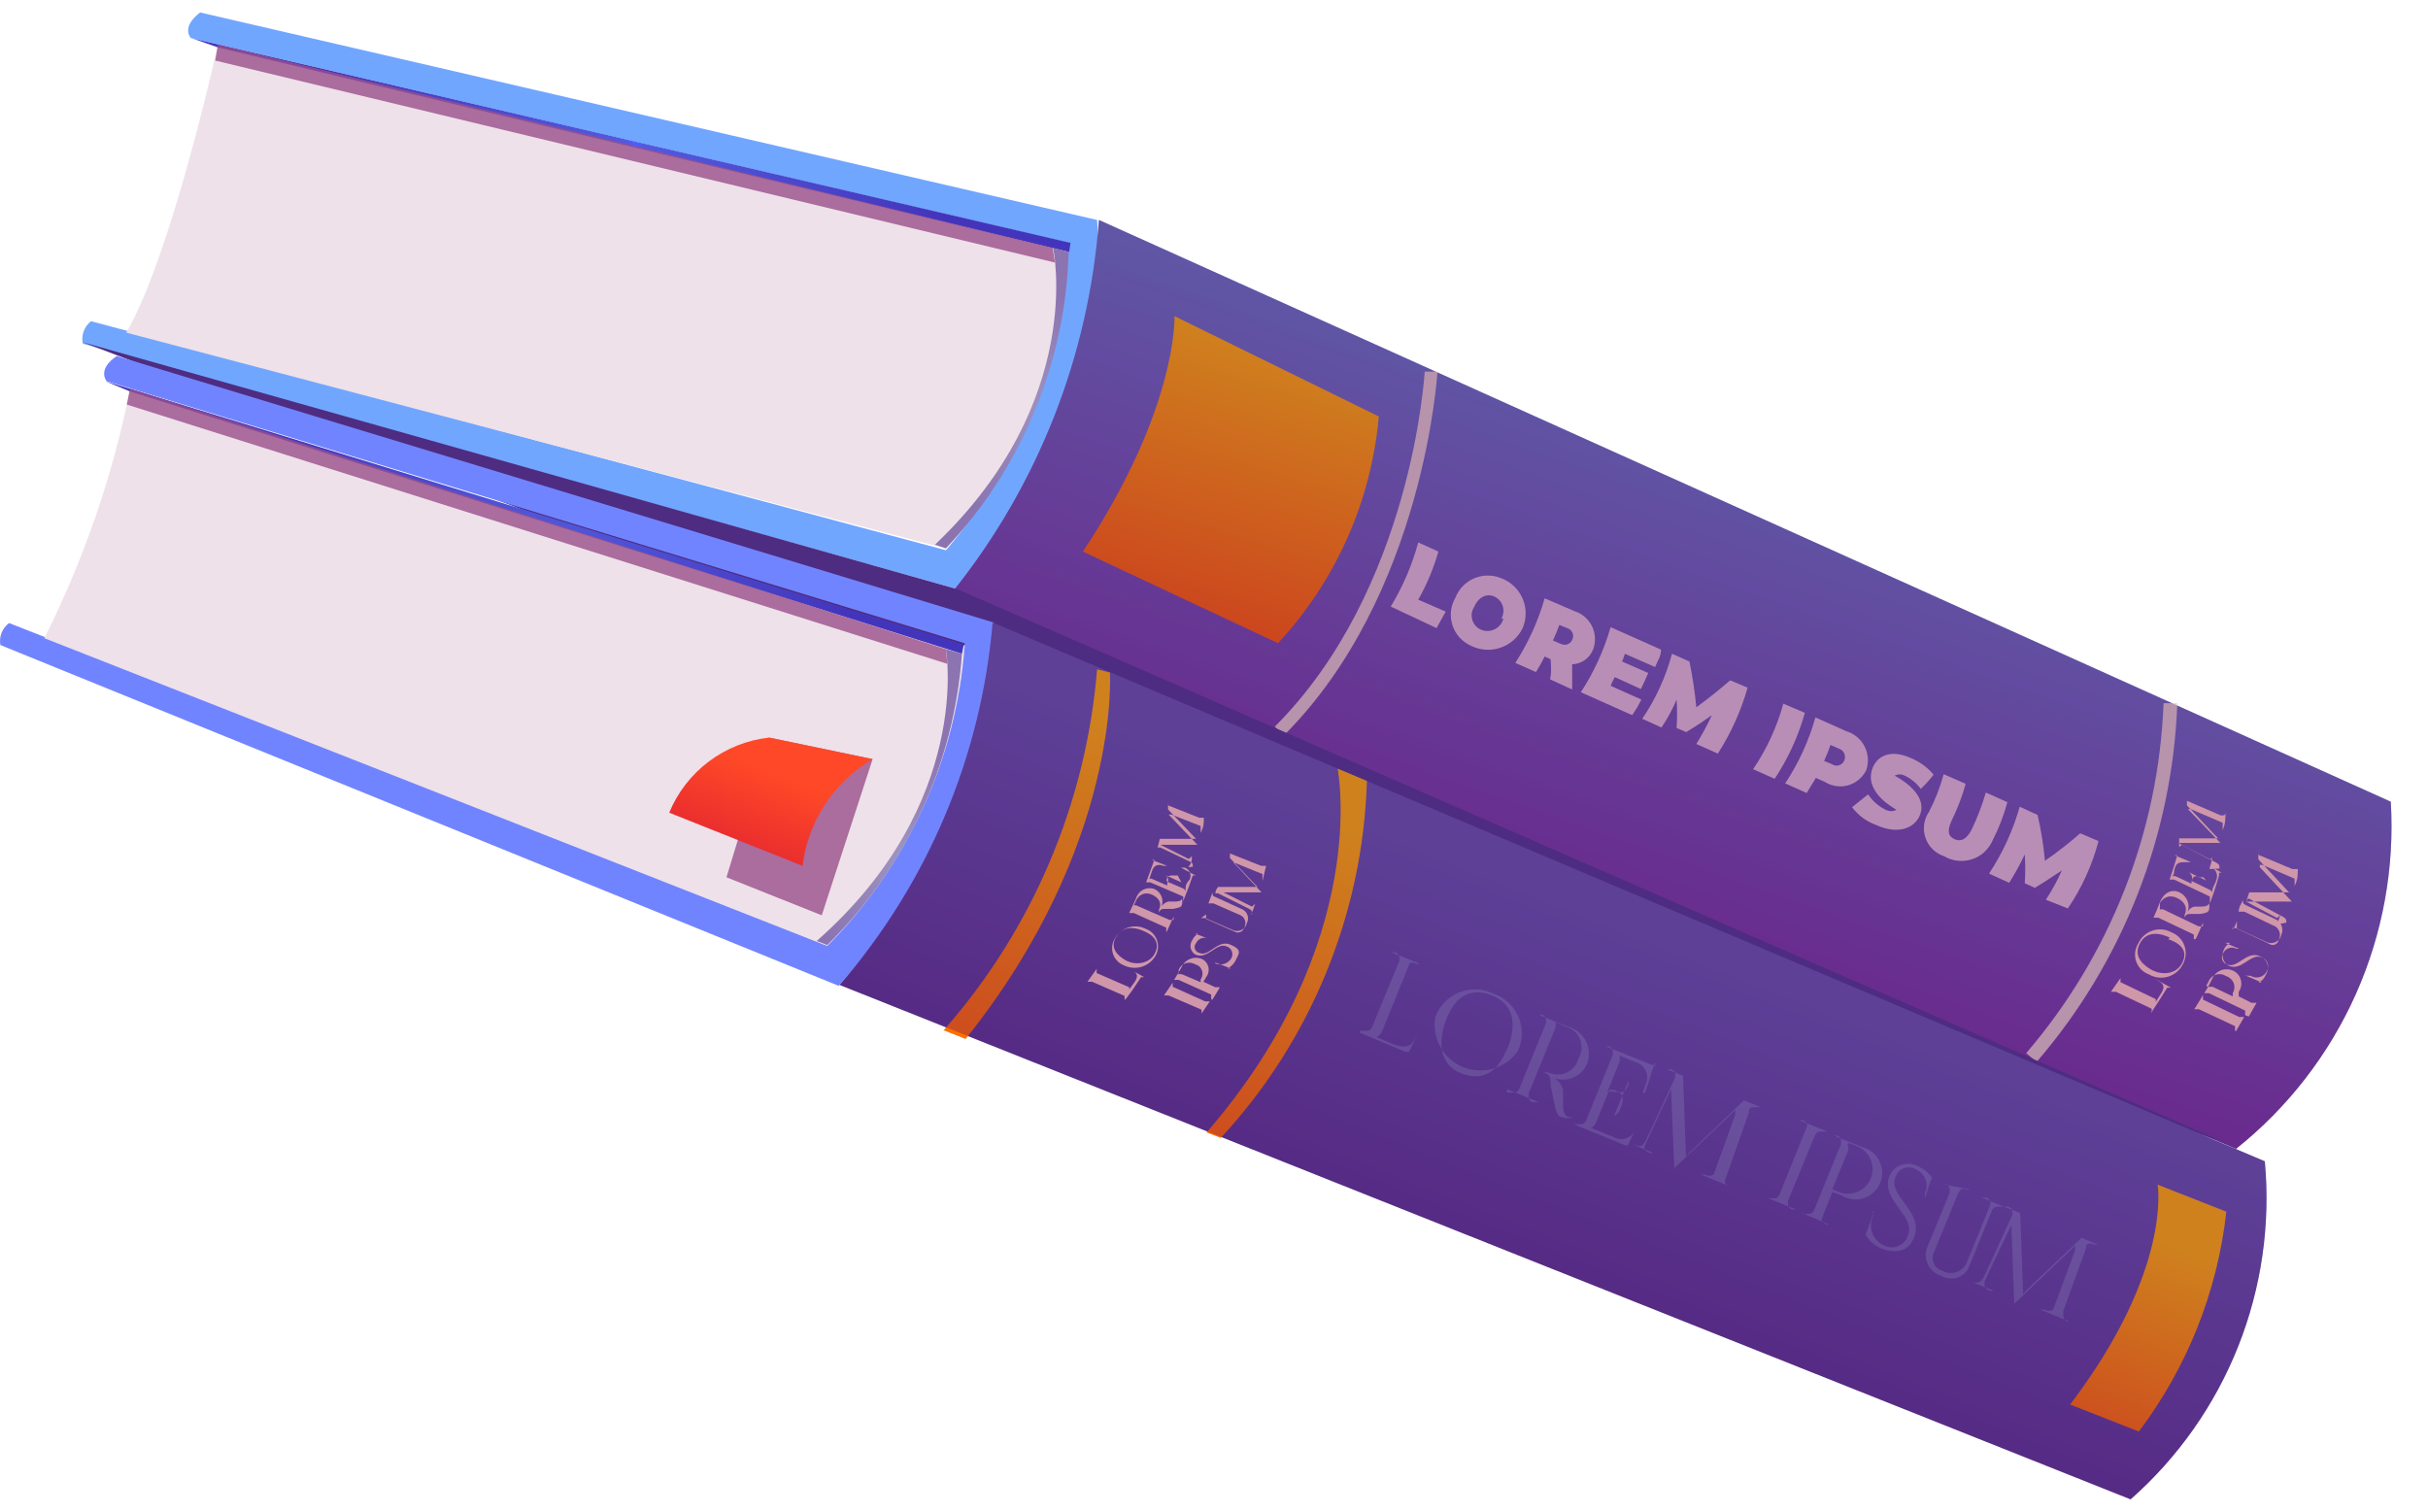 <svg width="53" height="33" viewBox="0 0 53 33" fill="none" xmlns="http://www.w3.org/2000/svg">
<path fill-rule="evenodd" clip-rule="evenodd" d="M1.808 7.502C1.788 7.412 1.795 7.318 1.827 7.231C1.859 7.144 1.915 7.068 1.988 7.012L20.648 12.012C22.262 10.136 23.205 7.774 23.328 5.302L4.168 0.832C4.168 0.832 3.938 0.602 4.368 0.272L23.948 4.802C23.948 4.802 24.348 8.592 20.868 12.852L1.808 7.502Z" fill="#71A6FF"/>
<path fill-rule="evenodd" clip-rule="evenodd" d="M4.758 0.972C4.758 0.972 3.758 5.532 2.758 7.262L20.638 11.972C22.302 10.141 23.256 7.775 23.328 5.302L4.758 0.972Z" fill="#EEE1E9"/>
<path fill-rule="evenodd" clip-rule="evenodd" d="M4.208 0.842L4.748 1.032L23.338 5.502L23.368 5.302L4.208 0.842Z" fill="url(#paint0_radial_10_6)"/>
<path fill-rule="evenodd" clip-rule="evenodd" d="M22.988 5.412C22.988 5.412 23.718 8.752 20.408 11.892L20.648 11.972C22.304 10.217 23.258 7.914 23.328 5.502L22.988 5.412Z" fill="url(#paint1_radial_10_6)"/>
<g style="mix-blend-mode:multiply" opacity="0.8">
<path fill-rule="evenodd" clip-rule="evenodd" d="M4.758 0.972L4.698 1.322L23.028 5.732L22.978 5.412L4.758 0.972Z" fill="#9A4F8B"/>
</g>
<path fill-rule="evenodd" clip-rule="evenodd" d="M23.988 4.802L52.188 17.502C52.274 18.944 52.012 20.385 51.424 21.705C50.835 23.024 49.938 24.182 48.808 25.082L20.808 12.902C22.661 10.585 23.769 7.761 23.988 4.802Z" fill="url(#paint2_linear_10_6)"/>
<path d="M46.968 22.122C46.968 22.122 46.968 22.052 46.968 22.022L46.188 21.652C46.128 21.652 46.118 21.652 46.078 21.652L46.288 21.352C46.288 21.352 46.288 21.412 46.288 21.442L47.058 21.812C47.058 21.812 47.058 21.812 47.058 21.872L47.158 21.712C47.238 21.592 47.258 21.512 47.158 21.442L47.028 21.362L47.388 21.562H47.308C47.188 21.762 47.118 21.862 46.988 22.062L46.968 22.122Z" fill="#FFE0D6"/>
<path d="M46.908 21.272C46.843 21.248 46.784 21.21 46.736 21.161C46.688 21.112 46.651 21.052 46.629 20.987C46.607 20.922 46.6 20.852 46.608 20.784C46.617 20.715 46.641 20.65 46.678 20.592C46.707 20.527 46.75 20.469 46.803 20.422C46.856 20.374 46.918 20.338 46.986 20.316C47.053 20.293 47.124 20.285 47.195 20.291C47.266 20.297 47.335 20.318 47.398 20.352C47.463 20.377 47.523 20.416 47.572 20.467C47.622 20.517 47.66 20.578 47.683 20.644C47.707 20.711 47.716 20.782 47.71 20.852C47.704 20.922 47.682 20.991 47.648 21.052C47.615 21.116 47.57 21.174 47.514 21.22C47.459 21.267 47.395 21.301 47.325 21.322C47.256 21.342 47.183 21.349 47.111 21.34C47.039 21.331 46.97 21.308 46.908 21.272ZM47.368 20.472C47.058 20.322 46.828 20.372 46.708 20.602C46.588 20.832 46.708 21.022 46.948 21.162C47.188 21.302 47.498 21.272 47.628 21.032C47.758 20.792 47.648 20.612 47.328 20.502L47.368 20.472Z" fill="#FFE0D6"/>
<path d="M47.888 20.502C47.888 20.442 47.888 20.432 47.888 20.402L47.108 20.032C47.048 20.032 47.038 20.032 47.008 20.032C47.06 19.921 47.107 19.807 47.148 19.692C47.238 19.482 47.408 19.402 47.578 19.482C47.653 19.518 47.713 19.581 47.746 19.658C47.779 19.735 47.783 19.822 47.758 19.902C47.772 19.874 47.791 19.85 47.815 19.831C47.84 19.812 47.868 19.799 47.898 19.792H48.028C48.098 19.792 48.198 19.792 48.218 19.722C48.232 19.767 48.232 19.816 48.218 19.862C48.218 19.922 48.108 19.942 48.028 19.952H47.848C47.758 19.952 47.718 19.952 47.688 20.032V19.972C47.758 19.812 47.688 19.682 47.518 19.602C47.348 19.522 47.218 19.602 47.148 19.712V19.852C47.148 19.852 47.148 19.852 47.218 19.852L47.988 20.222C48.058 20.222 48.068 20.222 48.088 20.222V20.142C48.028 20.282 47.998 20.362 47.928 20.502H47.888Z" fill="#FFE0D6"/>
<path d="M48.098 19.152H48.028C47.898 19.092 47.868 19.152 47.838 19.232L48.228 19.422C48.242 19.426 48.255 19.434 48.265 19.444C48.276 19.455 48.283 19.468 48.288 19.482C48.288 19.372 48.348 19.322 48.378 19.212C48.389 19.185 48.395 19.156 48.395 19.127C48.395 19.098 48.39 19.069 48.378 19.042C48.367 19.015 48.351 18.99 48.33 18.97C48.309 18.949 48.285 18.933 48.258 18.922L48.158 18.862L48.498 19.052H48.438C48.438 19.052 48.438 19.052 48.438 19.112C48.382 19.319 48.315 19.522 48.238 19.722V19.672C48.238 19.612 48.238 19.602 48.238 19.572L47.458 19.202C47.388 19.202 47.388 19.202 47.358 19.202C47.428 18.992 47.468 18.882 47.528 18.672H47.468L47.828 18.822H47.728C47.588 18.822 47.518 18.822 47.478 18.942C47.438 19.062 47.478 19.062 47.418 19.132C47.444 19.123 47.472 19.123 47.498 19.132L47.838 19.292V19.242C47.847 19.221 47.852 19.198 47.852 19.175C47.852 19.153 47.847 19.13 47.838 19.109C47.828 19.088 47.815 19.07 47.797 19.055C47.78 19.04 47.76 19.028 47.738 19.022L48.158 19.222L48.098 19.152Z" fill="#FFE0D6"/>
<path d="M48.448 18.962C48.448 18.892 48.448 18.872 48.378 18.832L47.628 18.442C47.628 18.442 47.628 18.442 47.568 18.492V18.502V18.302H48.468C48.451 18.307 48.434 18.307 48.418 18.302L47.738 17.582V17.372C47.738 17.442 47.738 17.462 47.738 17.482L48.478 17.802C48.548 17.802 48.568 17.802 48.578 17.752C48.578 17.902 48.578 17.982 48.518 18.122V18.072C48.518 17.992 48.518 17.972 48.518 17.962L47.818 17.662H47.758L48.468 18.402H47.548L48.228 18.762C48.228 18.762 48.278 18.762 48.298 18.702C48.279 18.793 48.256 18.883 48.228 18.972L48.448 18.962Z" fill="#FFE0D6"/>
<path d="M48.788 22.502C48.788 22.442 48.788 22.432 48.788 22.402L47.998 22.032C47.938 22.032 47.928 22.032 47.898 22.032C47.978 21.912 48.008 21.852 48.088 21.722C48.088 21.782 48.088 21.792 48.088 21.822L48.878 22.202C48.938 22.202 48.948 22.202 48.988 22.202L48.808 22.512L48.788 22.502Z" fill="#FFE0D6"/>
<path d="M49.008 22.162C49.008 22.102 49.008 22.092 49.008 22.062L48.218 21.682C48.158 21.682 48.148 21.682 48.118 21.682C48.18 21.582 48.237 21.479 48.288 21.372C48.305 21.329 48.331 21.29 48.364 21.258C48.397 21.225 48.436 21.2 48.479 21.183C48.522 21.166 48.568 21.158 48.614 21.16C48.66 21.161 48.706 21.172 48.748 21.192C48.789 21.211 48.825 21.24 48.854 21.274C48.883 21.309 48.904 21.35 48.915 21.394C48.926 21.438 48.928 21.484 48.92 21.528C48.912 21.573 48.894 21.615 48.868 21.652V21.752L49.148 21.892C49.218 21.892 49.228 21.892 49.258 21.892L49.088 22.192L49.008 22.162ZM48.208 21.542H48.298L48.738 21.752V21.682C48.758 21.649 48.77 21.613 48.774 21.575C48.777 21.537 48.772 21.498 48.758 21.463C48.745 21.427 48.723 21.395 48.696 21.369C48.668 21.343 48.634 21.323 48.598 21.312C48.565 21.29 48.528 21.275 48.489 21.269C48.451 21.263 48.411 21.266 48.373 21.278C48.336 21.289 48.302 21.309 48.273 21.336C48.244 21.363 48.222 21.395 48.208 21.432L48.158 21.522L48.208 21.542Z" fill="#FFE0D6"/>
<path d="M49.068 21.302H49.128C49.158 21.321 49.192 21.333 49.227 21.338C49.263 21.342 49.298 21.339 49.333 21.329C49.367 21.318 49.398 21.301 49.425 21.277C49.452 21.254 49.473 21.225 49.488 21.192C49.501 21.166 49.508 21.137 49.51 21.108C49.511 21.079 49.507 21.05 49.497 21.023C49.486 20.995 49.47 20.971 49.45 20.95C49.429 20.929 49.405 20.913 49.378 20.902C49.128 20.792 48.938 21.212 48.648 21.082C48.588 21.047 48.544 20.989 48.525 20.922C48.507 20.855 48.515 20.783 48.548 20.722C48.575 20.659 48.625 20.609 48.688 20.582H48.638H48.568L48.878 20.712H48.818C48.792 20.699 48.764 20.691 48.736 20.688C48.707 20.686 48.678 20.69 48.651 20.699C48.624 20.709 48.599 20.723 48.578 20.743C48.556 20.762 48.539 20.786 48.528 20.812C48.514 20.832 48.505 20.855 48.502 20.88C48.499 20.904 48.501 20.928 48.509 20.952C48.517 20.975 48.529 20.996 48.547 21.013C48.564 21.031 48.585 21.044 48.608 21.052C48.848 21.162 49.038 20.732 49.348 20.882C49.384 20.898 49.416 20.922 49.441 20.953C49.467 20.983 49.486 21.018 49.496 21.056C49.507 21.094 49.509 21.134 49.502 21.174C49.495 21.212 49.48 21.25 49.458 21.282C49.444 21.32 49.422 21.354 49.395 21.383C49.367 21.412 49.334 21.436 49.298 21.452C49.298 21.452 49.298 21.452 49.238 21.452H49.298H49.378L49.008 21.292L49.068 21.302Z" fill="#FFE0D6"/>
<path d="M48.828 20.112V20.172C48.828 20.232 48.828 20.242 48.828 20.272L49.528 20.602C49.545 20.616 49.566 20.626 49.589 20.629C49.611 20.633 49.634 20.631 49.656 20.622C49.677 20.614 49.696 20.601 49.71 20.583C49.724 20.566 49.734 20.544 49.738 20.522C49.754 20.494 49.764 20.462 49.767 20.43C49.77 20.397 49.765 20.364 49.754 20.334C49.742 20.303 49.724 20.275 49.701 20.252C49.677 20.23 49.649 20.212 49.618 20.202L48.988 19.902C48.928 19.902 48.888 19.902 48.868 19.902C48.868 19.792 48.928 19.742 48.958 19.642C48.958 19.702 48.958 19.732 49.028 19.762L49.658 20.062C49.69 20.075 49.72 20.095 49.745 20.12C49.77 20.145 49.79 20.174 49.803 20.207C49.816 20.24 49.822 20.275 49.821 20.31C49.82 20.345 49.812 20.38 49.798 20.412C49.789 20.446 49.774 20.478 49.751 20.505C49.729 20.532 49.701 20.553 49.669 20.568C49.637 20.582 49.603 20.589 49.568 20.588C49.533 20.587 49.499 20.578 49.468 20.562L48.818 20.262C48.758 20.262 48.748 20.262 48.718 20.262C48.748 20.312 48.778 20.242 48.828 20.112Z" fill="#FFE0D6"/>
<path d="M49.908 20.142C49.908 20.082 49.908 20.062 49.848 20.022L49.098 19.622C49.098 19.622 49.098 19.622 49.038 19.622V19.682C49.053 19.614 49.073 19.547 49.098 19.482H50.018C50.001 19.486 49.984 19.486 49.968 19.482L49.298 18.762C49.294 18.692 49.294 18.622 49.298 18.552C49.298 18.622 49.298 18.642 49.298 18.662L50.038 18.972C50.118 18.972 50.138 18.972 50.158 18.972C50.158 19.122 50.158 19.192 50.088 19.342V19.292C50.088 19.212 50.088 19.192 50.088 19.182L49.388 18.882H49.328V18.932L50.028 19.682H49.028L49.708 20.042C49.708 20.042 49.708 20.042 49.778 19.972V19.922C49.778 20.032 49.728 20.082 49.698 20.182L49.908 20.142Z" fill="#FFE0D6"/>
<path d="M25.638 6.902C25.638 6.902 25.718 8.902 23.638 12.042L27.898 14.042C29.159 12.681 29.933 10.94 30.098 9.092L25.638 6.902Z" fill="url(#paint3_linear_10_6)"/>
<path d="M30.958 11.842L31.398 12.042C31.293 12.408 31.146 12.761 30.958 13.092L31.558 13.352L31.358 13.712L30.358 13.242C30.623 12.806 30.825 12.335 30.958 11.842Z" fill="#DDD3E9"/>
<path d="M31.768 13.052C31.804 12.957 31.859 12.871 31.929 12.798C32 12.725 32.084 12.666 32.177 12.626C32.27 12.586 32.37 12.565 32.472 12.565C32.573 12.564 32.674 12.583 32.768 12.622C32.872 12.661 32.967 12.72 33.047 12.796C33.128 12.873 33.192 12.965 33.236 13.066C33.28 13.168 33.303 13.278 33.303 13.389C33.303 13.5 33.281 13.61 33.238 13.712C33.189 13.813 33.12 13.903 33.036 13.977C32.952 14.05 32.854 14.107 32.748 14.142C32.642 14.178 32.529 14.191 32.418 14.183C32.306 14.174 32.197 14.143 32.098 14.092C32.005 14.049 31.922 13.987 31.854 13.91C31.786 13.833 31.735 13.742 31.704 13.645C31.673 13.547 31.663 13.444 31.673 13.342C31.684 13.24 31.716 13.141 31.768 13.052ZM32.768 13.512C32.793 13.471 32.81 13.425 32.816 13.377C32.822 13.328 32.818 13.28 32.804 13.233C32.79 13.187 32.766 13.144 32.734 13.107C32.702 13.071 32.662 13.042 32.618 13.022C32.458 12.952 32.278 13.022 32.178 13.252C32.153 13.291 32.136 13.335 32.128 13.381C32.121 13.426 32.123 13.473 32.134 13.518C32.145 13.563 32.166 13.605 32.194 13.642C32.222 13.679 32.257 13.71 32.298 13.732C32.346 13.758 32.4 13.773 32.454 13.775C32.509 13.777 32.564 13.767 32.614 13.744C32.664 13.722 32.708 13.689 32.744 13.647C32.779 13.605 32.804 13.555 32.818 13.502L32.768 13.512Z" fill="#DDD3E9"/>
<path d="M33.848 14.392L33.718 14.332C33.66 14.449 33.597 14.562 33.528 14.672L33.078 14.472C33.359 14.036 33.575 13.561 33.718 13.062L34.368 13.342C34.45 13.368 34.527 13.41 34.592 13.466C34.658 13.523 34.712 13.592 34.75 13.669C34.788 13.747 34.811 13.831 34.815 13.918C34.82 14.004 34.807 14.091 34.778 14.172C34.742 14.266 34.679 14.348 34.598 14.407C34.516 14.465 34.418 14.499 34.318 14.502C34.318 14.722 34.318 14.832 34.318 15.052L33.838 14.832C33.868 14.662 33.858 14.572 33.848 14.392ZM34.208 13.712L34.038 13.642C33.997 13.758 33.95 13.871 33.898 13.982L34.058 14.052C34.188 14.112 34.278 14.052 34.318 13.972C34.331 13.948 34.338 13.922 34.34 13.895C34.341 13.867 34.336 13.84 34.326 13.815C34.315 13.79 34.299 13.768 34.278 13.75C34.258 13.732 34.234 13.719 34.208 13.712Z" fill="#DDD3E9"/>
<path d="M35.828 15.272C35.771 15.391 35.704 15.504 35.628 15.612L34.508 15.112C34.794 14.674 35.013 14.195 35.158 13.692L36.258 14.182C36.258 14.332 36.188 14.412 36.128 14.562L35.468 14.272C35.452 14.33 35.432 14.387 35.408 14.442L35.978 14.692C35.918 14.832 35.888 14.902 35.818 15.042L35.248 14.782C35.214 14.843 35.184 14.907 35.158 14.972L35.828 15.272Z" fill="#DDD3E9"/>
<path d="M37.028 16.242C37.154 16.04 37.268 15.829 37.368 15.612C37.158 15.762 37.038 15.842 36.808 15.982L36.598 15.892C36.612 15.686 36.612 15.478 36.598 15.272C36.508 15.486 36.397 15.69 36.268 15.882L35.848 15.692C36.142 15.258 36.362 14.778 36.498 14.272L36.878 14.442C36.947 14.772 36.997 15.106 37.028 15.442C37.338 15.212 37.488 15.092 37.768 14.852L38.148 15.012C38.003 15.521 37.784 16.007 37.498 16.452L37.028 16.242Z" fill="#DDD3E9"/>
<path d="M38.928 15.362L39.398 15.562C39.254 16.073 39.032 16.559 38.738 17.002L38.268 16.792C38.565 16.355 38.788 15.872 38.928 15.362Z" fill="#DDD3E9"/>
<path d="M40.738 16.812C40.699 16.892 40.644 16.962 40.577 17.019C40.509 17.076 40.431 17.118 40.346 17.143C40.261 17.167 40.172 17.174 40.084 17.161C39.997 17.149 39.913 17.119 39.838 17.072L39.638 16.982L39.438 17.312L38.968 17.102C39.262 16.66 39.484 16.174 39.628 15.662L40.298 15.962C40.384 15.987 40.464 16.029 40.533 16.086C40.602 16.143 40.659 16.213 40.7 16.293C40.741 16.372 40.766 16.459 40.772 16.549C40.779 16.638 40.767 16.727 40.738 16.812ZM40.258 16.602C40.269 16.577 40.274 16.55 40.274 16.523C40.274 16.496 40.268 16.47 40.257 16.445C40.245 16.42 40.229 16.398 40.208 16.381C40.188 16.363 40.164 16.35 40.138 16.342L39.958 16.262C39.908 16.402 39.878 16.472 39.818 16.612L39.988 16.682C40.01 16.698 40.035 16.708 40.062 16.712C40.089 16.717 40.116 16.715 40.142 16.707C40.168 16.7 40.192 16.686 40.212 16.668C40.232 16.65 40.248 16.627 40.258 16.602Z" fill="#DDD3E9"/>
<path d="M40.428 17.622L40.778 17.342C40.876 17.488 41.01 17.605 41.168 17.682C41.308 17.742 41.368 17.682 41.398 17.682C41.428 17.682 40.658 17.322 40.878 16.762C40.988 16.492 41.278 16.352 41.718 16.552C41.907 16.631 42.076 16.754 42.208 16.912C42.123 17.022 42.029 17.126 41.928 17.222C41.836 17.098 41.716 16.999 41.578 16.932C41.438 16.872 41.378 16.932 41.358 16.932C41.338 16.932 42.158 17.312 41.888 17.842C41.748 18.102 41.398 18.212 40.958 18.012C40.747 17.936 40.562 17.801 40.428 17.622Z" fill="#DDD3E9"/>
<path d="M42.108 17.722C42.243 17.461 42.351 17.186 42.428 16.902L42.908 17.112C42.83 17.391 42.726 17.662 42.598 17.922C42.498 18.142 42.528 18.262 42.668 18.322C42.808 18.382 42.928 18.322 43.038 18.112C43.163 17.851 43.267 17.58 43.348 17.302L43.818 17.512C43.741 17.799 43.634 18.077 43.498 18.342C43.457 18.439 43.395 18.527 43.318 18.599C43.24 18.671 43.148 18.725 43.047 18.758C42.947 18.791 42.84 18.803 42.735 18.791C42.63 18.78 42.529 18.746 42.438 18.692C42.343 18.661 42.257 18.609 42.186 18.539C42.116 18.469 42.062 18.384 42.03 18.289C41.998 18.195 41.988 18.095 42.002 17.997C42.015 17.898 42.052 17.804 42.108 17.722Z" fill="#DDD3E9"/>
<path d="M44.658 19.642C44.792 19.438 44.909 19.224 45.008 19.002C44.778 19.152 44.668 19.232 44.418 19.382L44.198 19.282C44.212 19.072 44.212 18.862 44.198 18.652C44.098 18.866 43.984 19.073 43.858 19.272L43.418 19.072C43.715 18.623 43.941 18.13 44.088 17.612L44.478 17.792C44.554 18.121 44.608 18.455 44.638 18.792C44.906 18.607 45.163 18.407 45.408 18.192L45.808 18.362C45.669 18.886 45.443 19.384 45.138 19.832L44.658 19.642Z" fill="#DDD3E9"/>
<g style="mix-blend-mode:soft-light">
<g style="mix-blend-mode:soft-light">
<path d="M44.458 23.182L44.228 22.992C46.062 20.857 47.119 18.165 47.228 15.352H47.528C47.423 18.235 46.341 20.997 44.458 23.182Z" fill="#DADADA"/>
</g>
</g>
<g style="mix-blend-mode:soft-light">
<g style="mix-blend-mode:soft-light">
<path d="M28.018 16.062L27.828 15.862C30.828 12.862 31.098 8.152 31.098 8.112H31.378C31.378 8.112 31.098 12.992 28.018 16.062Z" fill="#DADADA"/>
</g>
</g>
<path opacity="0.35" fill-rule="evenodd" clip-rule="evenodd" d="M23.988 4.802L52.188 17.502C52.274 18.944 52.012 20.385 51.424 21.705C50.835 23.024 49.938 24.182 48.808 25.082L20.808 12.902C22.661 10.585 23.769 7.761 23.988 4.802Z" fill="#771156"/>
<path fill-rule="evenodd" clip-rule="evenodd" d="M1.808 7.472L28.358 17.582L48.738 25.022L20.898 12.862L1.808 7.472Z" fill="#4E2C81"/>
<path fill-rule="evenodd" clip-rule="evenodd" d="M0.008 14.082C-0.008 13.992 0.001 13.9 0.034 13.815C0.068 13.73 0.124 13.656 0.198 13.602L18.058 20.602C19.756 18.807 20.811 16.5 21.058 14.042L2.328 8.322C2.328 8.322 2.108 8.072 2.548 7.772L21.698 13.592C21.698 13.592 21.948 17.402 18.308 21.522L0.008 14.082Z" fill="#7184FF"/>
<path fill-rule="evenodd" clip-rule="evenodd" d="M2.838 8.502C2.46 10.387 1.831 12.214 0.968 13.932L18.058 20.652C19.81 18.894 20.874 16.567 21.058 14.092L2.838 8.502Z" fill="#EEE1E9"/>
<path fill-rule="evenodd" clip-rule="evenodd" d="M2.298 8.322L2.828 8.542L20.998 14.272L21.038 14.072L2.298 8.322Z" fill="url(#paint4_radial_10_6)"/>
<path fill-rule="evenodd" clip-rule="evenodd" d="M20.648 14.172C20.648 14.172 21.248 17.532 17.828 20.542L18.058 20.632C19.781 18.942 20.827 16.68 20.998 14.272L20.648 14.172Z" fill="url(#paint5_radial_10_6)"/>
<path fill-rule="evenodd" clip-rule="evenodd" d="M21.668 13.592L49.438 25.352C49.565 26.726 49.366 28.11 48.857 29.393C48.348 30.675 47.543 31.819 46.508 32.732L18.328 21.502C20.25 19.285 21.42 16.515 21.668 13.592Z" fill="url(#paint6_linear_10_6)"/>
<g style="mix-blend-mode:multiply" opacity="0.8">
<path fill-rule="evenodd" clip-rule="evenodd" d="M2.838 8.482L2.768 8.832L20.678 14.492L20.648 14.172L2.838 8.482Z" fill="#9A4F8B"/>
</g>
<g style="mix-blend-mode:multiply" opacity="0.8">
<path fill-rule="evenodd" clip-rule="evenodd" d="M19.048 16.572L17.938 19.982L15.858 19.152L16.788 16.102L19.048 16.572Z" fill="#9A4F8B"/>
</g>
<path fill-rule="evenodd" clip-rule="evenodd" d="M19.048 16.572L16.788 16.102C16.311 16.155 15.857 16.335 15.473 16.624C15.09 16.912 14.791 17.299 14.608 17.742L17.518 18.902C17.577 18.422 17.746 17.963 18.011 17.559C18.276 17.155 18.631 16.817 19.048 16.572Z" fill="url(#paint7_linear_10_6)"/>
<g opacity="0.5">
<path opacity="0.5" d="M29.688 22.502H29.778C29.888 22.502 29.918 22.502 29.958 22.402L30.548 20.972C30.548 20.862 30.548 20.842 30.468 20.792H30.378L30.998 21.042H30.918C30.798 20.992 30.778 20.992 30.738 21.112L30.158 22.542C30.131 22.585 30.093 22.62 30.048 22.642L30.378 22.782C30.608 22.872 30.788 22.892 30.898 22.662L31.018 22.432L30.688 23.102L30.758 22.962C30.758 22.962 30.758 22.962 30.678 22.962L29.678 22.542L29.688 22.502Z" fill="#A9E0FF"/>
<path opacity="0.5" d="M31.328 22.212C31.371 22.09 31.439 21.978 31.529 21.884C31.618 21.791 31.726 21.717 31.846 21.668C31.966 21.619 32.095 21.595 32.224 21.6C32.354 21.604 32.481 21.635 32.598 21.692C32.72 21.733 32.833 21.8 32.928 21.888C33.023 21.976 33.097 22.083 33.148 22.202C33.198 22.321 33.222 22.45 33.219 22.579C33.215 22.709 33.184 22.836 33.128 22.952C32.996 23.135 32.807 23.268 32.591 23.33C32.374 23.392 32.143 23.379 31.935 23.294C31.727 23.208 31.554 23.055 31.443 22.858C31.333 22.662 31.292 22.434 31.328 22.212ZM32.898 22.912C33.138 22.322 33.018 21.912 32.568 21.732C32.118 21.552 31.768 21.732 31.568 22.262C31.368 22.792 31.448 23.262 31.898 23.432C32.348 23.602 32.678 23.432 32.888 22.912H32.898Z" fill="#A9E0FF"/>
<path opacity="0.5" d="M32.888 23.852H32.978C33.098 23.852 33.108 23.852 33.158 23.782L33.748 22.332C33.748 22.212 33.748 22.202 33.668 22.152H33.588L34.218 22.412C34.301 22.432 34.379 22.47 34.447 22.522C34.515 22.574 34.571 22.64 34.611 22.716C34.652 22.791 34.676 22.875 34.682 22.96C34.688 23.045 34.677 23.131 34.648 23.212C34.592 23.35 34.484 23.461 34.348 23.521C34.212 23.581 34.057 23.584 33.918 23.532C33.969 23.558 34.014 23.597 34.049 23.643C34.084 23.69 34.107 23.744 34.118 23.802V24.052C34.118 24.172 34.118 24.352 34.248 24.392H34.338H34.408H34.338C34.26 24.42 34.175 24.42 34.098 24.392C33.978 24.392 33.948 24.182 33.918 24.032L33.848 23.692C33.848 23.542 33.848 23.452 33.688 23.412H33.798C33.861 23.442 33.929 23.458 33.999 23.458C34.069 23.459 34.138 23.444 34.201 23.414C34.264 23.384 34.32 23.341 34.365 23.287C34.409 23.233 34.441 23.17 34.458 23.102C34.494 23.042 34.517 22.974 34.523 22.904C34.529 22.834 34.52 22.764 34.495 22.698C34.469 22.632 34.43 22.573 34.378 22.525C34.327 22.478 34.265 22.442 34.198 22.422L33.948 22.312C33.957 22.334 33.962 22.358 33.962 22.382C33.962 22.406 33.957 22.43 33.948 22.452L33.368 23.872C33.368 23.992 33.368 24.012 33.448 24.062H33.588L32.908 23.782L32.888 23.852Z" fill="#A9E0FF"/>
<path opacity="0.5" d="M35.328 24.292L35.388 24.162C35.478 23.922 35.388 23.852 35.228 23.792H35.128L34.838 24.512C34.828 24.537 34.813 24.559 34.794 24.578C34.775 24.597 34.752 24.612 34.728 24.622L35.218 24.822C35.261 24.847 35.309 24.862 35.358 24.866C35.408 24.87 35.458 24.864 35.505 24.846C35.551 24.829 35.594 24.802 35.629 24.767C35.664 24.731 35.691 24.689 35.708 24.642L35.798 24.452L35.488 25.102L35.548 24.992C35.532 24.999 35.515 25.003 35.498 25.003C35.48 25.003 35.463 24.999 35.448 24.992L34.348 24.542H34.438C34.548 24.542 34.568 24.542 34.618 24.472L35.208 23.022C35.208 22.902 35.208 22.892 35.128 22.842H35.048L36.048 23.242C36.048 23.242 36.118 23.242 36.128 23.302V23.182L35.908 23.862H35.858L35.918 23.682C35.942 23.635 35.955 23.583 35.956 23.53C35.957 23.477 35.946 23.424 35.924 23.376C35.902 23.328 35.869 23.285 35.828 23.252C35.787 23.218 35.739 23.194 35.688 23.182L35.348 23.042C35.362 23.091 35.362 23.143 35.348 23.192L35.088 23.832H35.188C35.318 23.832 35.458 23.912 35.548 23.682V23.592L35.228 24.372L35.328 24.292Z" fill="#A9E0FF"/>
<path opacity="0.5" d="M35.708 25.002C35.838 25.052 35.868 25.002 35.928 24.892L36.568 23.522C36.57 23.505 36.57 23.488 36.568 23.472C36.568 23.412 36.568 23.382 36.478 23.342H36.388L36.738 23.482L36.798 25.132C36.803 25.172 36.803 25.212 36.798 25.252L36.878 25.162L38.068 24.022L38.438 24.172H38.358C38.238 24.172 38.208 24.172 38.178 24.222V24.282L37.688 25.672C37.628 25.812 37.638 25.852 37.768 25.902L37.128 25.642H37.218C37.348 25.702 37.378 25.642 37.408 25.642L37.878 24.332V24.232C37.878 24.232 37.878 24.232 37.798 24.312L36.548 25.502L36.478 23.802C36.474 23.765 36.474 23.728 36.478 23.692V23.772L35.898 25.022C35.898 25.082 35.898 25.122 36.008 25.172H36.098L35.628 24.982L35.708 25.002Z" fill="#A9E0FF"/>
<path opacity="0.5" d="M38.578 26.162H38.658C38.778 26.162 38.788 26.162 38.838 26.092L39.428 24.632C39.478 24.522 39.428 24.502 39.358 24.452H39.268L39.888 24.702H39.798C39.688 24.702 39.668 24.702 39.618 24.782L39.028 26.222C39.028 26.342 39.028 26.352 39.108 26.402H39.198L38.578 26.152V26.162Z" fill="#A9E0FF"/>
<path opacity="0.5" d="M39.328 26.502H39.418C39.528 26.502 39.548 26.502 39.598 26.422L40.188 24.972C40.188 24.862 40.188 24.842 40.108 24.792H40.028L40.648 25.042C40.728 25.062 40.804 25.1 40.869 25.152C40.934 25.204 40.987 25.27 41.024 25.344C41.061 25.419 41.082 25.5 41.085 25.584C41.088 25.667 41.073 25.75 41.041 25.827C41.009 25.904 40.961 25.973 40.9 26.029C40.839 26.086 40.767 26.129 40.687 26.155C40.608 26.181 40.525 26.19 40.442 26.181C40.359 26.172 40.279 26.145 40.208 26.102L39.998 26.022L39.788 26.552C39.738 26.662 39.788 26.682 39.868 26.732H39.928L39.328 26.482V26.502ZM40.328 24.982C40.34 25.009 40.346 25.038 40.346 25.067C40.346 25.096 40.34 25.125 40.328 25.152L39.998 25.962L40.138 26.022C40.27 26.075 40.419 26.073 40.55 26.017C40.681 25.961 40.785 25.855 40.838 25.722C40.891 25.589 40.889 25.441 40.833 25.31C40.776 25.179 40.67 25.075 40.538 25.022L40.358 24.952L40.328 24.982Z" fill="#A9E0FF"/>
<path opacity="0.5" d="M40.888 26.442V26.542C40.859 26.6 40.843 26.663 40.84 26.728C40.837 26.793 40.847 26.857 40.869 26.918C40.891 26.979 40.926 27.034 40.97 27.081C41.015 27.128 41.068 27.166 41.128 27.192C41.176 27.216 41.228 27.23 41.282 27.232C41.336 27.233 41.389 27.223 41.439 27.202C41.488 27.181 41.532 27.15 41.569 27.11C41.605 27.07 41.632 27.023 41.648 26.972C41.828 26.532 41.028 26.202 41.248 25.662C41.275 25.605 41.314 25.555 41.361 25.514C41.409 25.473 41.465 25.443 41.526 25.425C41.586 25.407 41.649 25.402 41.712 25.41C41.774 25.418 41.834 25.439 41.888 25.472C42 25.521 42.097 25.601 42.168 25.702C42.172 25.728 42.172 25.755 42.168 25.782C42.164 25.755 42.164 25.729 42.168 25.702L42.218 25.562L42.018 26.152V26.052C42.041 26.004 42.053 25.951 42.055 25.898C42.057 25.844 42.047 25.791 42.028 25.741C42.008 25.692 41.978 25.646 41.941 25.609C41.903 25.571 41.857 25.541 41.808 25.522C41.769 25.501 41.726 25.488 41.682 25.485C41.638 25.483 41.594 25.489 41.553 25.506C41.511 25.522 41.475 25.547 41.444 25.579C41.414 25.611 41.391 25.65 41.378 25.692C41.198 26.122 42.018 26.452 41.778 27.022C41.668 27.312 41.398 27.382 41.058 27.252C40.92 27.192 40.805 27.091 40.728 26.962C40.722 26.925 40.722 26.888 40.728 26.852C40.732 26.889 40.732 26.925 40.728 26.962L40.668 27.122L40.908 26.442H40.888Z" fill="#A9E0FF"/>
<path opacity="0.5" d="M43.028 25.972H42.928C42.808 25.922 42.788 25.972 42.748 26.042L42.218 27.332C42.198 27.37 42.188 27.412 42.187 27.455C42.185 27.498 42.194 27.54 42.211 27.579C42.228 27.619 42.254 27.654 42.286 27.682C42.318 27.71 42.356 27.73 42.398 27.742C42.447 27.77 42.502 27.786 42.559 27.79C42.616 27.794 42.672 27.785 42.725 27.764C42.778 27.743 42.825 27.71 42.864 27.668C42.902 27.626 42.931 27.576 42.948 27.522L43.418 26.372C43.468 26.252 43.468 26.192 43.358 26.142H43.258L43.738 26.342H43.678C43.558 26.342 43.508 26.342 43.468 26.462L42.998 27.612C42.979 27.674 42.947 27.73 42.904 27.777C42.86 27.825 42.806 27.861 42.746 27.884C42.687 27.907 42.622 27.917 42.558 27.911C42.494 27.905 42.433 27.885 42.378 27.852C42.315 27.834 42.257 27.803 42.206 27.762C42.156 27.72 42.115 27.669 42.086 27.61C42.057 27.552 42.04 27.488 42.037 27.423C42.034 27.358 42.044 27.293 42.068 27.232L42.558 26.042C42.558 25.922 42.558 25.902 42.478 25.852H42.407L43.028 25.972Z" fill="#A9E0FF"/>
<path opacity="0.5" d="M43.078 28.002C43.198 28.002 43.228 28.002 43.298 27.892L43.928 26.522V26.472C43.928 26.412 43.928 26.382 43.838 26.342H43.738L44.098 26.482L44.158 28.132C44.165 28.171 44.165 28.212 44.158 28.252L44.238 28.162L45.438 27.022L45.798 27.172H45.718C45.598 27.122 45.568 27.172 45.538 27.172C45.536 27.195 45.536 27.218 45.538 27.242L45.038 28.622C45.038 28.762 45.038 28.802 45.118 28.852H45.178L44.538 28.592H44.628C44.758 28.652 44.798 28.592 44.818 28.592L45.298 27.292C45.293 27.255 45.293 27.218 45.298 27.182L45.218 27.272L43.968 28.462L43.908 26.772C43.9 26.732 43.9 26.691 43.908 26.652C43.908 26.652 43.908 26.652 43.908 26.732L43.318 27.982C43.322 28.002 43.322 28.022 43.318 28.042C43.318 28.042 43.318 28.132 43.438 28.182H43.528L43.058 27.992L43.078 28.002Z" fill="#A9E0FF"/>
</g>
<path d="M24.548 21.832C24.548 21.832 24.548 21.772 24.548 21.742L23.838 21.432C23.838 21.432 23.778 21.432 23.738 21.432L23.938 21.152C23.938 21.202 23.938 21.212 23.938 21.242L24.648 21.552C24.654 21.568 24.654 21.586 24.648 21.602L24.758 21.452C24.828 21.352 24.848 21.272 24.758 21.212L24.648 21.152L24.978 21.332H24.908C24.788 21.512 24.728 21.612 24.588 21.792L24.548 21.832Z" fill="#FFE0D6"/>
<path d="M24.528 21.072C24.474 21.051 24.426 21.019 24.387 20.977C24.347 20.936 24.317 20.887 24.298 20.833C24.279 20.779 24.272 20.721 24.277 20.664C24.282 20.607 24.299 20.552 24.328 20.502C24.388 20.384 24.491 20.295 24.616 20.252C24.741 20.209 24.878 20.216 24.998 20.272C25.058 20.292 25.113 20.326 25.158 20.37C25.203 20.415 25.237 20.47 25.257 20.53C25.277 20.59 25.284 20.654 25.275 20.717C25.267 20.78 25.243 20.84 25.208 20.892C25.136 21 25.027 21.078 24.902 21.111C24.777 21.144 24.643 21.13 24.528 21.072ZM24.978 20.332C24.698 20.202 24.478 20.252 24.358 20.462C24.238 20.672 24.358 20.842 24.568 20.962C24.778 21.082 25.078 21.042 25.198 20.832C25.318 20.622 25.238 20.442 24.978 20.332Z" fill="#FFE0D6"/>
<path d="M25.458 20.342C25.458 20.282 25.458 20.282 25.458 20.252L24.748 19.932C24.688 19.932 24.678 19.932 24.648 19.932L24.798 19.612C24.81 19.571 24.831 19.533 24.858 19.5C24.886 19.467 24.92 19.441 24.959 19.422C24.997 19.403 25.039 19.393 25.082 19.391C25.125 19.389 25.168 19.396 25.208 19.412C25.274 19.445 25.326 19.5 25.353 19.568C25.381 19.637 25.382 19.713 25.358 19.782C25.393 19.731 25.447 19.695 25.508 19.682H25.628C25.688 19.682 25.778 19.682 25.798 19.622C25.812 19.664 25.812 19.71 25.798 19.752C25.798 19.812 25.688 19.822 25.608 19.842H25.448C25.368 19.842 25.328 19.842 25.298 19.922V19.862C25.368 19.712 25.298 19.602 25.148 19.532C24.998 19.462 24.868 19.532 24.808 19.642L24.748 19.772C24.758 19.765 24.77 19.761 24.783 19.761C24.795 19.761 24.807 19.765 24.818 19.772L25.528 20.082C25.528 20.082 25.588 20.082 25.618 20.082V20.012L25.468 20.342H25.458Z" fill="#FFE0D6"/>
<path d="M25.708 19.112H25.638C25.528 19.112 25.488 19.112 25.468 19.192V19.242L25.818 19.392C25.844 19.404 25.866 19.425 25.878 19.452C25.878 19.352 25.878 19.302 25.968 19.202C25.979 19.178 25.986 19.153 25.987 19.127C25.988 19.101 25.984 19.075 25.974 19.05C25.965 19.026 25.951 19.003 25.932 18.985C25.914 18.966 25.892 18.952 25.868 18.942H25.778L26.098 19.112H26.038C25.958 19.342 25.918 19.452 25.828 19.672C25.828 19.612 25.828 19.602 25.828 19.572L25.108 19.262C25.108 19.262 25.048 19.262 25.018 19.262L25.198 18.772H25.138L25.478 18.902H25.388C25.258 18.852 25.188 18.902 25.148 19.012L25.088 19.192C25.098 19.185 25.11 19.181 25.123 19.181C25.135 19.181 25.147 19.185 25.158 19.192L25.478 19.332V19.282C25.49 19.266 25.498 19.247 25.501 19.227C25.504 19.207 25.502 19.187 25.495 19.168C25.488 19.149 25.476 19.132 25.461 19.119C25.446 19.105 25.427 19.096 25.408 19.092L25.788 19.262L25.708 19.112Z" fill="#FFE0D6"/>
<path d="M26.038 18.922C26.038 18.862 26.038 18.842 25.978 18.812L25.328 18.502C25.328 18.502 25.328 18.502 25.268 18.502L25.318 18.312H26.108L25.498 17.672C25.494 17.609 25.494 17.545 25.498 17.482C25.498 17.542 25.498 17.562 25.498 17.582L26.178 17.852C26.248 17.852 26.268 17.852 26.278 17.852C26.278 17.982 26.278 18.052 26.208 18.182V18.132C26.208 18.062 26.208 18.052 26.208 18.032L25.568 17.782H25.508L26.138 18.442H25.338H25.328L25.948 18.752C25.948 18.752 25.948 18.752 26.018 18.692C26.018 18.782 26.018 18.832 25.938 18.932L26.038 18.922Z" fill="#FFE0D6"/>
<path d="M26.228 22.132C26.228 22.082 26.228 22.072 26.228 22.042L25.508 21.732C25.448 21.732 25.438 21.732 25.408 21.732L25.598 21.452C25.598 21.512 25.598 21.522 25.598 21.542L26.308 21.862C26.368 21.862 26.378 21.862 26.408 21.862L26.218 22.142L26.228 22.132Z" fill="#FFE0D6"/>
<path d="M26.438 21.802C26.438 21.742 26.438 21.732 26.438 21.712L25.728 21.392C25.668 21.392 25.658 21.392 25.628 21.392C25.698 21.272 25.738 21.222 25.798 21.102C25.835 21.024 25.899 20.964 25.979 20.933C26.059 20.901 26.148 20.901 26.228 20.932C26.264 20.948 26.297 20.972 26.322 21.002C26.348 21.033 26.367 21.069 26.376 21.107C26.386 21.146 26.387 21.186 26.378 21.225C26.37 21.264 26.352 21.301 26.328 21.332L26.268 21.432L26.528 21.552C26.588 21.552 26.598 21.552 26.628 21.552C26.568 21.662 26.528 21.722 26.458 21.832L26.438 21.802ZM25.718 21.272C25.747 21.263 25.778 21.263 25.808 21.272L26.208 21.442V21.382C26.229 21.354 26.242 21.321 26.247 21.287C26.252 21.252 26.249 21.217 26.237 21.184C26.225 21.152 26.205 21.122 26.179 21.099C26.153 21.076 26.122 21.06 26.088 21.052C26.057 21.033 26.022 21.022 25.986 21.018C25.951 21.014 25.914 21.018 25.88 21.029C25.846 21.041 25.814 21.059 25.788 21.084C25.762 21.108 25.741 21.139 25.728 21.172V21.252L25.718 21.272Z" fill="#FFE0D6"/>
<path d="M26.527 21.032C26.589 21.059 26.659 21.062 26.723 21.042C26.787 21.022 26.842 20.979 26.878 20.922C26.891 20.899 26.899 20.873 26.901 20.846C26.903 20.82 26.899 20.793 26.889 20.768C26.88 20.743 26.865 20.721 26.845 20.702C26.826 20.684 26.803 20.67 26.777 20.662C26.558 20.562 26.368 20.952 26.098 20.842C26.071 20.827 26.047 20.806 26.029 20.781C26.011 20.756 25.998 20.728 25.991 20.698C25.985 20.667 25.984 20.636 25.991 20.606C25.997 20.576 26.009 20.547 26.027 20.522C26.054 20.465 26.095 20.417 26.148 20.382H26.088L26.378 20.492C26.353 20.48 26.327 20.474 26.3 20.472C26.273 20.471 26.247 20.475 26.221 20.485C26.196 20.494 26.173 20.508 26.154 20.527C26.134 20.545 26.118 20.567 26.108 20.592C26.093 20.609 26.084 20.629 26.079 20.651C26.075 20.673 26.077 20.695 26.084 20.716C26.091 20.737 26.103 20.756 26.12 20.771C26.136 20.786 26.156 20.797 26.178 20.802C26.388 20.902 26.578 20.502 26.858 20.622C27.138 20.742 27.038 20.822 26.958 20.992C26.92 21.056 26.864 21.108 26.798 21.142H26.738H26.798H26.868L26.527 21.012V21.032Z" fill="#FFE0D6"/>
<path d="M26.328 19.962C26.328 20.022 26.328 20.032 26.328 20.062L26.958 20.342C26.976 20.352 26.997 20.357 27.018 20.358C27.039 20.358 27.06 20.354 27.079 20.345C27.099 20.337 27.116 20.324 27.129 20.308C27.143 20.291 27.152 20.272 27.158 20.252C27.173 20.228 27.182 20.2 27.185 20.172C27.188 20.143 27.185 20.115 27.175 20.088C27.166 20.061 27.15 20.037 27.13 20.017C27.109 19.996 27.085 19.981 27.058 19.972L26.488 19.722C26.428 19.722 26.398 19.722 26.378 19.722L26.468 19.482C26.468 19.542 26.468 19.562 26.528 19.582L27.098 19.842C27.127 19.853 27.154 19.869 27.177 19.892C27.199 19.913 27.217 19.94 27.228 19.97C27.24 19.999 27.245 20.03 27.243 20.062C27.241 20.093 27.232 20.124 27.218 20.152C27.21 20.184 27.196 20.215 27.175 20.24C27.155 20.266 27.129 20.287 27.099 20.302C27.069 20.316 27.036 20.324 27.003 20.324C26.97 20.324 26.937 20.316 26.908 20.302L26.308 20.042C26.308 20.042 26.248 20.042 26.218 20.042L26.328 19.962Z" fill="#FFE0D6"/>
<path d="M27.328 19.952C27.328 19.892 27.328 19.872 27.268 19.842L26.588 19.502C26.588 19.502 26.588 19.502 26.528 19.502V19.552C26.528 19.472 26.528 19.442 26.588 19.362H27.388H27.448L26.848 18.732V18.532C26.848 18.592 26.848 18.612 26.848 18.632L27.528 18.902C27.598 18.902 27.618 18.902 27.638 18.902L27.558 19.232V19.182C27.558 19.112 27.558 19.102 27.558 19.082L26.918 18.822L27.538 19.482H26.718H26.658H26.708L27.328 19.792C27.328 19.792 27.328 19.792 27.398 19.732C27.372 19.814 27.342 19.894 27.308 19.972L27.328 19.952Z" fill="#FFE0D6"/>
<path fill-rule="evenodd" clip-rule="evenodd" d="M47.098 25.862C47.098 25.862 47.428 27.712 45.188 30.662L46.688 31.252C47.744 29.853 48.404 28.194 48.598 26.452L47.098 25.862Z" fill="url(#paint8_linear_10_6)"/>
<path fill-rule="evenodd" clip-rule="evenodd" d="M29.198 16.782C29.198 16.782 29.958 20.542 26.338 24.722L26.648 24.842C28.617 22.716 29.75 19.949 29.838 17.052L29.198 16.782Z" fill="url(#paint9_linear_10_6)"/>
<path fill-rule="evenodd" clip-rule="evenodd" d="M24.228 14.682C24.228 14.682 24.478 18.432 21.078 22.682L20.598 22.492C22.535 20.295 23.71 17.531 23.948 14.612L24.228 14.682Z" fill="url(#paint10_linear_10_6)"/>
<path opacity="0.35" fill-rule="evenodd" clip-rule="evenodd" d="M21.668 13.592L49.438 25.352C49.565 26.726 49.366 28.11 48.857 29.393C48.348 30.675 47.543 31.819 46.508 32.732L18.328 21.502C20.25 19.285 21.42 16.515 21.668 13.592Z" fill="#771156"/>
<defs>
<radialGradient id="paint0_radial_10_6" cx="0" cy="0" r="1" gradientUnits="userSpaceOnUse" gradientTransform="translate(13.879 3.055) rotate(19.43) scale(6.97)">
<stop offset="0.01" stop-color="#515BFF"/>
<stop offset="0.03" stop-color="#515ADD"/>
<stop offset="1" stop-color="#4335BB"/>
</radialGradient>
<radialGradient id="paint1_radial_10_6" cx="0" cy="0" r="1" gradientUnits="userSpaceOnUse" gradientTransform="translate(22.177 8.75) rotate(19.43) scale(2.5)">
<stop stop-color="#9D94C2"/>
<stop offset="0.98" stop-color="#8C74B1"/>
</radialGradient>
<linearGradient id="paint2_linear_10_6" x1="35.187" y1="20.178" x2="38.786" y2="9.974" gradientUnits="userSpaceOnUse">
<stop stop-color="#6339AB"/>
<stop offset="1" stop-color="#547ED1"/>
</linearGradient>
<linearGradient id="paint3_linear_10_6" x1="26.017" y1="13.505" x2="27.797" y2="7.576" gradientUnits="userSpaceOnUse">
<stop stop-color="#FB6300"/>
<stop offset="1" stop-color="#FFBF00"/>
</linearGradient>
<radialGradient id="paint4_radial_10_6" cx="0" cy="0" r="1" gradientUnits="userSpaceOnUse" gradientTransform="translate(11.745 12.404) rotate(21.695) scale(6.946)">
<stop offset="0.01" stop-color="#515BFF"/>
<stop offset="0.03" stop-color="#515ADD"/>
<stop offset="1" stop-color="#4335BB"/>
</radialGradient>
<radialGradient id="paint5_radial_10_6" cx="0" cy="0" r="1" gradientUnits="userSpaceOnUse" gradientTransform="translate(19.699 18.702) rotate(21.695) scale(2.502)">
<stop stop-color="#9D94C2"/>
<stop offset="0.98" stop-color="#8C74B1"/>
</radialGradient>
<linearGradient id="paint6_linear_10_6" x1="32.908" y1="28.525" x2="36.097" y2="20.508" gradientUnits="userSpaceOnUse">
<stop stop-color="#433599"/>
<stop offset="1" stop-color="#515ABA"/>
</linearGradient>
<linearGradient id="paint7_linear_10_6" x1="16.387" y1="19.636" x2="17.397" y2="17.097" gradientUnits="userSpaceOnUse">
<stop stop-color="#DD1D33"/>
<stop offset="1" stop-color="#FF4827"/>
</linearGradient>
<linearGradient id="paint8_linear_10_6" x1="46.2" y1="32.262" x2="48.109" y2="27.463" gradientUnits="userSpaceOnUse">
<stop stop-color="#FB6300"/>
<stop offset="1" stop-color="#FFBF00"/>
</linearGradient>
<linearGradient id="paint9_linear_10_6" x1="26.826" y1="26.105" x2="29.945" y2="18.265" gradientUnits="userSpaceOnUse">
<stop stop-color="#FB6300"/>
<stop offset="1" stop-color="#FFBF00"/>
</linearGradient>
<linearGradient id="paint10_linear_10_6" x1="21.236" y1="23.881" x2="24.404" y2="15.92" gradientUnits="userSpaceOnUse">
<stop stop-color="#FB6300"/>
<stop offset="1" stop-color="#FFBF00"/>
</linearGradient>
</defs>
</svg>
